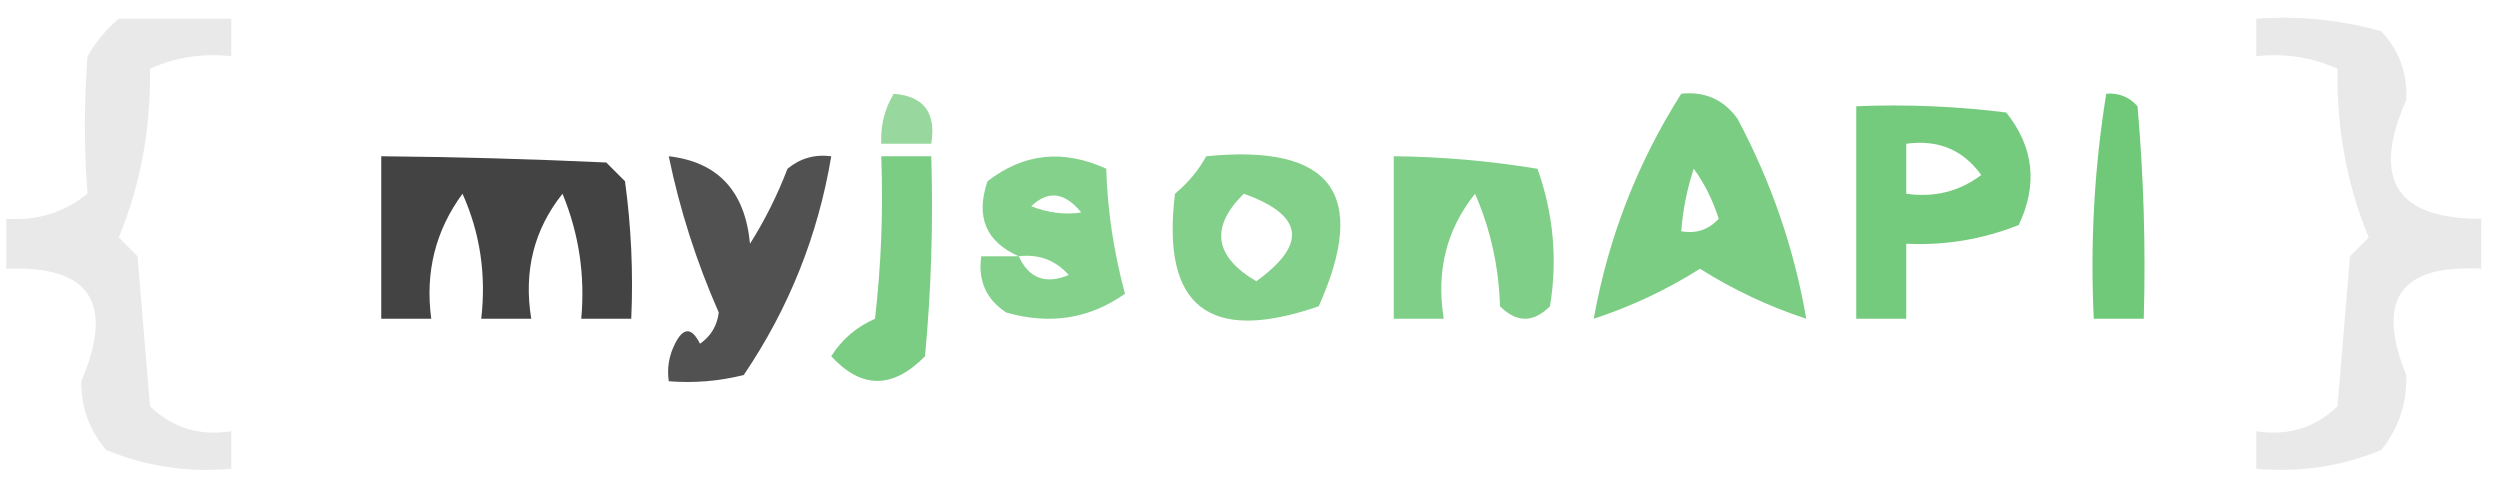 
<!-- <?xml version="1.0" encoding="UTF-8"?>
<!DOCTYPE svg PUBLIC "-//W3C//DTD SVG 1.1//EN" "http://www.w3.org/Graphics/SVG/1.1/DTD/svg11.dtd"> -->
<svg xmlns="http://www.w3.org/2000/svg" version="1.1" width="200px" height="40px" style="shape-rendering:geometricPrecision; text-rendering:geometricPrecision; image-rendering:optimizeQuality; fill-rule:evenodd; clip-rule:evenodd" xmlns:xlink="http://www.w3.org/1999/xlink">
<g><path style="opacity:0.807" fill="#e3e4e3" d="M 9.5,1.5 C 12.5,1.5 15.5,1.5 18.5,1.5C 18.5,2.5 18.5,3.5 18.5,4.5C 16.207,4.244 14.041,4.577 12,5.5C 12.072,10.308 11.239,14.808 9.5,19C 10,19.5 10.5,20 11,20.5C 11.333,24.5 11.667,28.5 12,32.5C 13.789,34.229 15.956,34.896 18.5,34.5C 18.5,35.5 18.5,36.5 18.5,37.5C 15.022,37.816 11.688,37.316 8.5,36C 7.152,34.426 6.486,32.593 6.5,30.5C 9.196,24.212 7.196,21.212 0.5,21.5C 0.5,20.167 0.5,18.833 0.5,17.5C 2.936,17.683 5.103,17.016 7,15.5C 6.722,11.861 6.722,8.194 7,4.5C 7.698,3.309 8.531,2.309 9.5,1.5 Z"/></g>
<g><path style="opacity:0.794" fill="#e3e4e3" d="M 180.5,1.5 C 183.909,1.249 187.242,1.583 190.5,2.5C 191.937,4.021 192.604,5.855 192.5,8C 189.695,14.359 191.695,17.526 198.5,17.5C 198.5,18.833 198.5,20.167 198.5,21.5C 192.044,21.128 190.044,23.961 192.5,30C 192.561,32.261 191.894,34.261 190.5,36C 187.312,37.316 183.978,37.816 180.5,37.5C 180.5,36.5 180.5,35.5 180.5,34.5C 183.044,34.896 185.211,34.229 187,32.5C 187.333,28.5 187.667,24.5 188,20.5C 188.5,20 189,19.5 189.5,19C 187.761,14.808 186.928,10.308 187,5.5C 184.959,4.577 182.792,4.244 180.5,4.5C 180.5,3.5 180.5,2.5 180.5,1.5 Z"/></g>
<g><path style="opacity:0.64" fill="#5ec268" d="M 71.5,7.5 C 73.912,7.694 74.912,9.027 74.5,11.5C 73.167,11.5 71.833,11.5 70.5,11.5C 70.433,10.041 70.766,8.708 71.5,7.5 Z"/></g>
<g><path style="opacity:0.813" fill="#5ec268" d="M 134.5,7.5 C 136.39,7.296 137.89,7.963 139,9.5C 141.702,14.563 143.536,19.897 144.5,25.5C 141.506,24.52 138.673,23.186 136,21.5C 133.327,23.186 130.494,24.52 127.5,25.5C 128.654,19.038 130.987,13.038 134.5,7.5 Z M 135.5,13.5 C 136.339,14.641 137.006,15.975 137.5,17.5C 136.675,18.386 135.675,18.719 134.5,18.5C 134.629,16.784 134.962,15.117 135.5,13.5 Z"/></g>
<g><path style="opacity:0.885" fill="#5ec268" d="M 168.5,7.5 C 169.496,7.414 170.329,7.748 171,8.5C 171.499,14.157 171.666,19.824 171.5,25.5C 170.167,25.5 168.833,25.5 167.5,25.5C 167.211,19.409 167.545,13.409 168.5,7.5 Z"/></g>
<g><path style="opacity:0.859" fill="#5ec268" d="M 148.5,8.5 C 152.514,8.334 156.514,8.501 160.5,9C 162.703,11.76 163.036,14.76 161.5,18C 158.607,19.149 155.607,19.649 152.5,19.5C 152.5,21.5 152.5,23.5 152.5,25.5C 151.167,25.5 149.833,25.5 148.5,25.5C 148.5,19.833 148.5,14.167 148.5,8.5 Z M 152.5,11.5 C 155.045,11.15 157.045,11.984 158.5,14C 156.75,15.319 154.75,15.819 152.5,15.5C 152.5,14.167 152.5,12.833 152.5,11.5 Z"/></g>
<g><path style="opacity:0.817" fill="#191a19" d="M 30.5,12.5 C 36.499,12.555 42.499,12.722 48.5,13C 49,13.5 49.5,14 50,14.5C 50.499,18.152 50.665,21.818 50.5,25.5C 49.167,25.5 47.833,25.5 46.5,25.5C 46.816,22.022 46.316,18.688 45,15.5C 42.714,18.365 41.88,21.698 42.5,25.5C 41.167,25.5 39.833,25.5 38.5,25.5C 38.905,21.952 38.405,18.619 37,15.5C 34.836,18.447 34.002,21.781 34.5,25.5C 33.167,25.5 31.833,25.5 30.5,25.5C 30.5,21.167 30.5,16.833 30.5,12.5 Z"/></g>
<g><path style="opacity:0.757" fill="#191a19" d="M 53.5,12.5 C 57.436,12.954 59.603,15.288 60,19.5C 61.185,17.623 62.185,15.623 63,13.5C 64.011,12.663 65.178,12.33 66.5,12.5C 65.445,18.828 63.112,24.662 59.5,30C 57.527,30.495 55.527,30.662 53.5,30.5C 53.35,29.448 53.517,28.448 54,27.5C 54.667,26.167 55.333,26.167 56,27.5C 56.87,26.892 57.37,26.059 57.5,25C 55.714,20.941 54.381,16.774 53.5,12.5 Z"/></g>
<g><path style="opacity:0.827" fill="#5ec268" d="M 70.5,12.5 C 71.833,12.5 73.167,12.5 74.5,12.5C 74.666,17.844 74.499,23.177 74,28.5C 71.415,31.128 68.915,31.128 66.5,28.5C 67.347,27.155 68.513,26.155 70,25.5C 70.499,21.179 70.666,16.846 70.5,12.5 Z"/></g>
<g><path style="opacity:0.761" fill="#5ec268" d="M 81.5,20.5 C 78.867,19.34 78.034,17.34 79,14.5C 81.896,12.255 85.063,11.922 88.5,13.5C 88.595,16.822 89.095,20.155 90,23.5C 87.159,25.504 83.993,26.004 80.5,25C 78.893,23.951 78.227,22.451 78.5,20.5C 79.5,20.5 80.5,20.5 81.5,20.5 Z M 82.5,16.5 C 83.849,15.204 85.182,15.37 86.5,17C 85.181,17.195 83.847,17.028 82.5,16.5 Z M 81.5,20.5 C 83.103,20.312 84.437,20.812 85.5,22C 83.648,22.773 82.314,22.273 81.5,20.5 Z"/></g>
<g><path style="opacity:0.766" fill="#5ec268" d="M 96.5,12.5 C 106.523,11.504 109.523,15.504 105.5,24.5C 96.72,27.541 92.887,24.541 94,15.5C 95.045,14.627 95.878,13.627 96.5,12.5 Z M 99.5,15.5 C 104.289,17.2 104.622,19.533 100.5,22.5C 97.131,20.508 96.798,18.174 99.5,15.5 Z"/></g>
<g><path style="opacity:0.788" fill="#5ec268" d="M 111.5,12.5 C 115.263,12.532 119.096,12.866 123,13.5C 124.277,17.097 124.61,20.764 124,24.5C 122.667,25.833 121.333,25.833 120,24.5C 119.899,21.3 119.232,18.3 118,15.5C 115.714,18.365 114.88,21.698 115.5,25.5C 114.167,25.5 112.833,25.5 111.5,25.5C 111.5,21.167 111.5,16.833 111.5,12.5 Z"/></g>
</svg>
